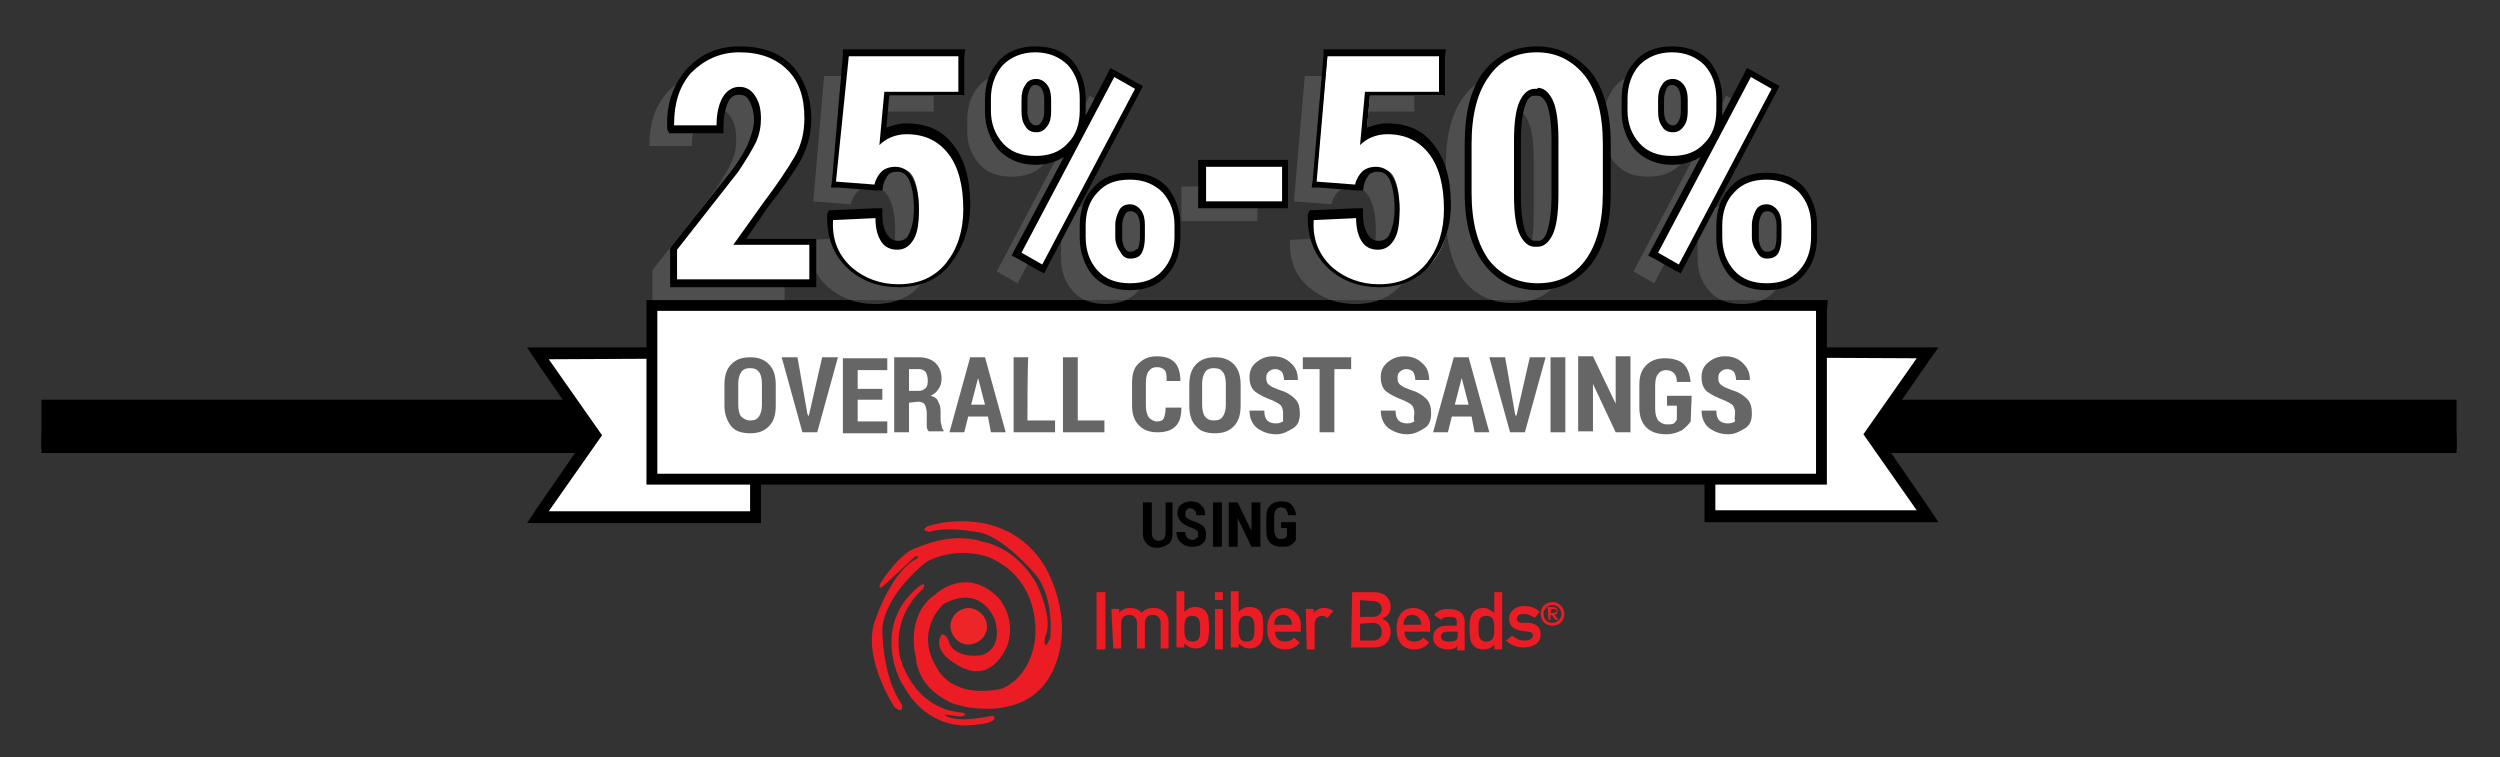 <?xml version="1.0" encoding="utf-8"?>
<!-- Generator: Adobe Illustrator 18.0.0, SVG Export Plug-In . SVG Version: 6.00 Build 0)  -->
<!DOCTYPE svg PUBLIC "-//W3C//DTD SVG 1.1//EN" "http://www.w3.org/Graphics/SVG/1.1/DTD/svg11.dtd">
<svg version="1.1" id="Layer_1" xmlns="http://www.w3.org/2000/svg" xmlns:xlink="http://www.w3.org/1999/xlink" x="0px" y="0px"
	 width="253.3px" height="76.7px" viewBox="11 685.3 253.3 76.7" enable-background="new 11 685.3 253.3 76.7" xml:space="preserve"
	>
<rect x="11" y="685.3" width="253.3" height="76.7" fill="#333333" stroke="none"/>
<g id="Layer_1_1_">
	<g>
		<g>
			<path fill="#EC1C24" d="M105,738.6c0,0,7.5-2.5,11.7,3.8c0,0,3.5,5.4,1,10.8c0,0.1,0,0.1-0.1,0.2c-2.6,5.4-10,3.5-10.6,2.9
				c0,0-3-1.3-3.2-4.4c0,0-1.2-4.2,2-6.4c0,0,3-2.9,6.3,0.3c0,0,1.9,2,1,4.8c0,0-1.3,3.8-4.5,2.4c0,0-3.4-1.5-2.2-3.4
				c0,0,0.5-0.2,0.8,0.9c0,0,0.5,1.5,3.2,1.2c0,0,2.3-0.5,1.4-3.6c0,0-1.3-3.7-5.2-1.6c0,0-3.1,2.7-0.6,6.6c0,0,1.4,3,6.4,2
				c0,0,3.1-0.9,3.5-5.4c0,0,0.6-5.6-4.6-7.9c0,0-3.1-1.3-6.4,0.4c0,0-4.1,3.1-4.5,6.7c0,0-0.1,4.9,2,7.8c0,0,0.2,1.1-0.8,0.2
				c0,0-3.5-5.3-1.8-9.1c0,0,1.6-4.7,4.1-5.9c0,0,0.4-0.4-0.2-0.2l-2.9,2.7c0,0-1,1-0.6,0c0,0,2-3.2,3.7-3.6c0,0,3.5-1.7,6.7-0.6
				c0,0,3.2,0.4,5.4,4.2c0,0,1.8,3.6,0.9,5.4c0,0-0.3,1.8,0.5,0.2c0,0,0.5-3.9-1.4-6.4c0,0-3.5-4.2-6.1-4.4c0,0-2.9-0.6-4.8,0
				C105.3,739.1,104.1,739.2,105,738.6"/>
			<path fill="#EC1C24" d="M104,744.8c0,0,1-0.8,0.5,0.2c0,0-3.2,2.5-2.3,6.9c0,0,1.2,5.2,6.3,5.6c0,0,0.7,0.2-0.1,0.4l-1.7-0.2
				c0,0,0.7,1,4.9,0.1c0,0,1.1,0.8-2.6,1c0,0-4.1,0.4-6.5-4.1C102.4,754.8,99.1,748.9,104,744.8"/>
			<path fill="#ED2526" d="M111,748.8c0,1-0.9,1.8-1.9,1.8s-1.8-0.9-1.8-1.9s0.9-1.8,1.9-1.8C110.2,747,111,747.8,111,748.8"/>
		</g>
		<g>
			<path fill="#EC1C24" d="M136.5,749c0,0.6,0,1.3,0.8,1.3s0.8-0.6,0.8-1.3c0-0.6,0-1.3-0.8-1.3S136.5,748.4,136.5,749 M135.7,745.2
				h0.8v2.1c0.3-0.3,0.6-0.5,1.1-0.5s0.9,0.2,1.1,0.5c0.2,0.3,0.3,0.6,0.3,1.6s-0.1,1.3-0.3,1.6s-0.6,0.5-1.1,0.5
				c-0.4,0-0.8-0.2-1.1-0.5v0.4h-0.8V745.2z"/>
			<path fill="#EC1C24" d="M141.9,748.6c0-0.6-0.4-1-0.9-1s-0.9,0.3-0.9,1H141.9z M140.2,749.3c0,0.7,0.4,1,1,1
				c0.3,0,0.7-0.1,0.9-0.4l0.6,0.5c-0.4,0.5-0.9,0.7-1.5,0.7c-0.8,0-1.8-0.4-1.8-2.1c0-1.6,0.9-2.1,1.7-2.1c0.9,0,1.7,0.7,1.7,1.7
				v0.7L140.2,749.3L140.2,749.3z"/>
			<path fill="#EC1C24" d="M143.3,747h0.8v0.4l0,0c0.2-0.3,0.6-0.5,1.1-0.5c0.3,0,0.6,0.1,0.9,0.3l-0.6,0.7
				c-0.2-0.1-0.3-0.2-0.5-0.2c-0.4,0-0.8,0.2-0.8,0.9v2.5h-0.8L143.3,747L143.3,747z"/>
			<path fill="#EC1C24" d="M148.8,748.5v1.7h1.3c0.7,0,0.9-0.4,0.9-0.9s-0.3-0.9-0.9-0.9L148.8,748.5L148.8,748.5z M148.8,746.1v1.7
				h1.3c0.6,0,0.9-0.4,0.9-0.8s-0.3-0.8-0.9-0.8L148.8,746.1L148.8,746.1z M148,745.3h2.2c1.1,0,1.7,0.6,1.7,1.5
				c0,0.5-0.2,0.9-0.9,1.2l0,0c0.6,0.1,0.9,0.7,0.9,1.3c0,1-0.7,1.6-1.6,1.6h-2.4L148,745.3L148,745.3z"/>
			<path fill="#EC1C24" d="M155,748.6c0-0.6-0.4-1-0.9-1s-0.9,0.3-0.9,1H155z M153.3,749.3c0,0.7,0.4,1,1,1c0.3,0,0.7-0.1,0.9-0.4
				l0.6,0.5c-0.4,0.5-0.9,0.7-1.5,0.7c-0.8,0-1.8-0.4-1.8-2.1c0-1.6,0.9-2.1,1.7-2.1c0.9,0,1.7,0.7,1.7,1.7v0.7L153.3,749.3
				L153.3,749.3z"/>
			<path fill="#EC1C24" d="M158.7,749.3h-1c-0.5,0-0.7,0.2-0.7,0.5s0.2,0.5,0.8,0.5c0.7,0,0.9-0.1,0.9-0.7V749.3z M158.7,750.7
				L158.7,750.7c-0.2,0.3-0.5,0.4-1,0.4c-0.9,0-1.5-0.5-1.5-1.2s0.5-1.2,1.3-1.2h1.1v-0.4c0-0.4-0.2-0.5-0.8-0.5
				c-0.4,0-0.6,0.1-0.8,0.3l-0.7-0.5c0.3-0.4,0.8-0.6,1.4-0.6c1,0,1.7,0.3,1.7,1.4v2.8h-0.8L158.7,750.7L158.7,750.7z"/>
			<path fill="#EC1C24" d="M160.8,749c0,0.6,0,1.3,0.8,1.3s0.8-0.7,0.8-1.3s0-1.3-0.8-1.3S160.8,748.3,160.8,749 M162.4,750.6
				c-0.2,0.3-0.6,0.5-1.1,0.5s-0.9-0.2-1.1-0.5c-0.2-0.3-0.3-0.6-0.3-1.6s0.1-1.3,0.3-1.6s0.6-0.5,1.1-0.5c0.4,0,0.7,0.2,1.1,0.5
				v-2.1h0.8v5.8h-0.8V750.6z"/>
			<path fill="#EC1C24" d="M164.2,749.7c0.4,0.3,0.7,0.5,1.3,0.5c0.5,0,0.8-0.2,0.8-0.5s-0.2-0.4-0.5-0.4l-0.7-0.1
				c-0.7-0.1-1.2-0.5-1.2-1.2c0-0.8,0.7-1.3,1.5-1.3c0.7,0,1.2,0.2,1.6,0.6l-0.5,0.6c-0.3-0.2-0.7-0.4-1.1-0.4
				c-0.5,0-0.7,0.2-0.7,0.5c0,0.2,0.1,0.4,0.5,0.4h0.7c0.9,0.1,1.2,0.6,1.2,1.2c0,0.8-0.7,1.3-1.7,1.3c-0.7,0-1.3-0.2-1.8-0.7
				L164.2,749.7z"/>
			<path fill="#EC1C24" d="M168.1,747.4h0.2c0.2,0,0.4,0,0.4-0.2s-0.2-0.2-0.3-0.2h-0.2L168.1,747.4L168.1,747.4z M167.8,746.8h0.5
				c0.3,0,0.5,0.1,0.5,0.4c0,0.3-0.2,0.4-0.3,0.4l0.4,0.5h-0.3l-0.4-0.5h-0.1v0.5h-0.2L167.8,746.8L167.8,746.8z M168.3,748.4
				c0.5,0,0.9-0.4,0.9-0.9s-0.4-0.9-0.9-0.9s-0.9,0.4-0.9,0.9C167.4,748,167.7,748.4,168.3,748.4 M168.3,746.3
				c0.6,0,1.2,0.5,1.2,1.2s-0.5,1.2-1.2,1.2s-1.2-0.5-1.2-1.2S167.6,746.3,168.3,746.3"/>
			<path fill="#EC1C24" d="M123.6,747h0.8v0.4l0,0c0.2-0.3,0.6-0.5,1.1-0.5c0.6,0,0.9,0.2,1.2,0.5c0.3-0.4,0.7-0.5,1.3-0.5
				s1.4,0.5,1.4,1.4v2.7h-0.8v-2.5c0-0.6-0.3-0.9-0.8-0.9s-0.8,0.3-0.8,0.9v2.5h-0.8v-2.5c0-0.6-0.3-0.9-0.8-0.9s-0.8,0.3-0.8,0.9
				v2.5h-0.8L123.6,747L123.6,747z"/>
			<path fill="#EC1C24" d="M131,749c0,0.6,0,1.3,0.8,1.3s0.8-0.6,0.8-1.3c0-0.6,0-1.3-0.8-1.3S131,748.4,131,749 M130.2,745.2h0.8
				v2.1c0.3-0.3,0.6-0.5,1.1-0.5s0.9,0.2,1.1,0.5c0.2,0.3,0.3,0.6,0.3,1.6s-0.1,1.3-0.3,1.6s-0.6,0.5-1.1,0.5
				c-0.4,0-0.8-0.2-1.1-0.5v0.4h-0.8V745.2z"/>
			<rect x="122.1" y="745.3" fill="#EC1C24" width="0.9" height="5.8"/>
			<path fill="#EC1C24" d="M134.1,747h0.8v4.1h-0.8V747z M134.1,745.3h0.8v0.8h-0.8V745.3z"/>
		</g>
	</g>
	<g>
		<g>
			<path d="M129.8,736.2v3.1c0,0.5-0.1,0.9-0.4,1.1c-0.3,0.2-0.7,0.4-1.1,0.4c-0.5,0-0.8-0.1-1.1-0.4c-0.3-0.3-0.4-0.6-0.4-1.1v-3.1
				h0.9v3.1c0,0.3,0.1,0.5,0.2,0.6s0.3,0.2,0.5,0.2s0.4-0.1,0.5-0.2c0.1-0.1,0.2-0.3,0.2-0.6v-3.1H129.8L129.8,736.2z"/>
			<path d="M132.4,739.5c0-0.2,0-0.3-0.1-0.4c-0.1-0.1-0.2-0.2-0.5-0.3c-0.5-0.2-0.8-0.3-1.1-0.6c-0.2-0.2-0.4-0.5-0.4-0.9
				s0.1-0.7,0.4-0.9s0.6-0.3,1-0.3s0.8,0.1,1,0.4c0.3,0.2,0.4,0.6,0.4,1l0,0h-0.9c0-0.2,0-0.4-0.2-0.5c-0.1-0.1-0.2-0.2-0.4-0.2
				s-0.3,0-0.4,0.2c-0.1,0.1-0.1,0.2-0.1,0.4s0,0.3,0.2,0.4c0.1,0.1,0.3,0.2,0.6,0.3c0.4,0.1,0.7,0.3,1,0.5c0.2,0.2,0.3,0.5,0.3,0.9
				s-0.1,0.7-0.4,0.9c-0.2,0.2-0.6,0.3-1,0.3s-0.8-0.1-1.1-0.4c-0.3-0.2-0.5-0.6-0.5-1.1l0,0h0.9c0,0.3,0.1,0.5,0.2,0.6
				c0.1,0.1,0.3,0.2,0.5,0.2s0.3,0,0.4-0.2C132.4,739.8,132.4,739.7,132.4,739.5z"/>
			<path d="M134.8,740.7h-0.9v-4.5h0.9V740.7z"/>
			<path d="M138.7,740.7h-0.9l-1.4-2.9l0,0v2.9h-0.9v-4.5h0.9l1.4,2.9l0,0v-2.9h0.9V740.7L138.7,740.7z"/>
			<path d="M142.3,740c-0.1,0.2-0.3,0.4-0.5,0.5c-0.2,0.2-0.5,0.2-0.9,0.2c-0.5,0-0.9-0.1-1.2-0.4c-0.3-0.3-0.4-0.7-0.4-1.2v-1.4
				c0-0.5,0.1-0.9,0.4-1.2s0.7-0.4,1.1-0.4c0.5,0,0.9,0.1,1.1,0.4c0.2,0.2,0.4,0.6,0.4,1l0,0h-0.8c0-0.2-0.1-0.4-0.2-0.6
				c-0.1-0.1-0.3-0.2-0.5-0.2s-0.4,0.1-0.5,0.2c-0.1,0.2-0.2,0.4-0.2,0.7v1.4c0,0.3,0.1,0.5,0.2,0.7c0.1,0.2,0.3,0.2,0.5,0.2
				s0.3,0,0.4-0.1c0.1,0,0.2-0.1,0.2-0.2v-0.8h-0.6v-0.6h1.5V740L142.3,740z"/>
		</g>
	</g>
	<g>
		<line fill="none" stroke="#000000" stroke-width="2" stroke-miterlimit="10" x1="15.2" y1="730.2" x2="259.9" y2="730.2"/>
		<line fill="none" stroke="#000000" stroke-width="5" stroke-miterlimit="10" x1="15.2" y1="728.3" x2="259.9" y2="728.3"/>
	</g>
	<g>
		<g>
			<polygon fill="#FFFFFF" points="65.6,737.6 71.3,729.3 65.6,721 87.6,721 87.6,737.6 			"/>
			<path d="M87,721.6v15.5H66.6l5.4-7.7l-5.4-7.7L87,721.6 M88.2,720.5H87H66.6h-2.2l1.2,1.8l4.9,7.1l-4.9,7.1l-1.2,1.8h2.2H87h1.1
				v-1.1v-15.5L88.2,720.5L88.2,720.5z"/>
		</g>
		<g>
			<polygon fill="#FFFFFF" points="184.3,737.6 184.3,721 206.3,721 200.5,729.3 206.3,737.6 			"/>
			<path d="M205.2,721.6l-5.4,7.7l5.4,7.7h-20.4v-15.5L205.2,721.6 M207.4,720.5h-2.2h-20.4h-1.1v1.1v15.5v1.1h1.1h20.4h2.2
				l-1.2-1.8l-4.9-7.1l4.9-7.1L207.4,720.5L207.4,720.5z"/>
		</g>
		<g>
			<rect x="77" y="716.2" fill="#FFFFFF" width="118.6" height="17.7"/>
			<path d="M195,716.8v16.5H77.6v-16.5H195 M196.2,715.7H195H77.6h-1.1v1.1v16.5v1.1h1.1H195h1.1v-1.1v-16.5L196.2,715.7
				L196.2,715.7z"/>
		</g>
		<g>
			<g>
				<path fill="#666666" d="M89.6,726.4c0,0.9-0.2,1.6-0.7,2.1s-1.1,0.7-1.9,0.7s-1.5-0.2-1.9-0.7s-0.7-1.2-0.7-2.1v-2.1
					c0-0.9,0.2-1.6,0.7-2.1s1.1-0.7,1.9-0.7s1.4,0.2,1.9,0.7s0.7,1.2,0.7,2.1V726.4L89.6,726.4z M88.2,724.2c0-0.5-0.1-1-0.3-1.2
					c-0.2-0.3-0.5-0.4-0.9-0.4s-0.7,0.1-0.9,0.4s-0.3,0.7-0.3,1.2v2.1c0,0.5,0.1,1,0.3,1.2s0.5,0.4,0.9,0.4s0.7-0.1,0.9-0.4
					c0.2-0.3,0.3-0.7,0.3-1.2V724.2z"/>
				<path fill="#666666" d="M92.8,727.2l0.1,0.3l0,0l0.1-0.3l1.3-5.7h1.6l-2.1,7.6h-1.5l-2.1-7.6h1.6L92.8,727.2z"/>
				<path fill="#666666" d="M100.4,725.8h-2.5v2.2h3v1.2h-4.5v-7.6h4.5v1.2h-3v1.9h2.5V725.8L100.4,725.8z"/>
				<path fill="#666666" d="M103.1,726.1v3h-1.5v-7.6h2.5c0.7,0,1.3,0.2,1.7,0.6c0.4,0.4,0.6,0.9,0.6,1.6c0,0.4-0.1,0.7-0.3,1
					c-0.2,0.3-0.4,0.5-0.8,0.7c0.4,0.1,0.7,0.3,0.8,0.7c0.2,0.3,0.2,0.7,0.2,1.1v0.5c0,0.2,0,0.4,0.1,0.7c0,0.2,0.1,0.4,0.2,0.5v0.1
					h-1.5c-0.1-0.1-0.2-0.3-0.2-0.5s0-0.5,0-0.8v-0.5c0-0.4-0.1-0.7-0.2-0.9s-0.4-0.3-0.7-0.3L103.1,726.1L103.1,726.1z
					 M103.1,724.9h1c0.3,0,0.5-0.1,0.7-0.3s0.2-0.5,0.2-0.8s-0.1-0.6-0.2-0.8c-0.2-0.2-0.4-0.3-0.7-0.3h-1V724.9z"/>
				<path fill="#666666" d="M111.1,727.5h-2l-0.4,1.6h-1.5l2.1-7.6h1.5l2.1,7.6h-1.5L111.1,727.5z M109.4,726.3h1.4l-0.7-2.7l0,0
					L109.4,726.3z"/>
				<path fill="#666666" d="M115.1,727.9h2.8v1.2h-4.2v-7.6h1.5C115.1,721.5,115.1,727.9,115.1,727.9z"/>
				<path fill="#666666" d="M120.1,727.9h2.8v1.2h-4.2v-7.6h1.5v6.4L120.1,727.9L120.1,727.9z"/>
				<path fill="#666666" d="M130.7,726.6L130.7,726.6c0,0.9-0.2,1.5-0.6,1.9c-0.4,0.4-1,0.6-1.8,0.6s-1.4-0.2-1.9-0.7
					s-0.7-1.2-0.7-2v-2.3c0-0.9,0.2-1.6,0.7-2c0.5-0.5,1.1-0.7,1.8-0.7c0.8,0,1.4,0.2,1.8,0.6c0.4,0.4,0.6,1.1,0.6,1.9l0,0h-1.4
					c0-0.5,0-0.9-0.2-1.1c-0.2-0.2-0.4-0.3-0.8-0.3c-0.3,0-0.6,0.1-0.8,0.4c-0.2,0.2-0.3,0.7-0.3,1.2v2.3c0,0.5,0.1,0.9,0.3,1.2
					c0.2,0.2,0.5,0.4,0.8,0.4c0.4,0,0.6-0.1,0.7-0.3c0.1-0.2,0.2-0.6,0.2-1.1L130.7,726.6L130.7,726.6z"/>
				<path fill="#666666" d="M136.7,726.4c0,0.9-0.2,1.6-0.7,2.1s-1.1,0.7-1.9,0.7s-1.5-0.2-1.9-0.7c-0.5-0.5-0.7-1.2-0.7-2.1v-2.1
					c0-0.9,0.2-1.6,0.7-2.1s1.1-0.7,1.9-0.7c0.8,0,1.4,0.2,1.9,0.7s0.7,1.2,0.7,2.1V726.4L136.7,726.4z M135.2,724.2
					c0-0.5-0.1-1-0.3-1.2c-0.2-0.3-0.5-0.4-0.9-0.4s-0.7,0.1-0.9,0.4c-0.2,0.3-0.3,0.7-0.3,1.2v2.1c0,0.5,0.1,1,0.3,1.2
					c0.2,0.3,0.5,0.4,0.9,0.4s0.7-0.1,0.9-0.4s0.3-0.7,0.3-1.2V724.2z"/>
				<path fill="#666666" d="M141,727.1c0-0.3-0.1-0.5-0.2-0.7c-0.2-0.2-0.4-0.3-0.8-0.5c-0.8-0.3-1.4-0.6-1.8-0.9
					c-0.4-0.3-0.6-0.8-0.6-1.5c0-0.6,0.2-1.1,0.7-1.5s1-0.6,1.7-0.6s1.3,0.2,1.8,0.7c0.5,0.4,0.7,1,0.7,1.7l0,0h-1.4
					c0-0.3-0.1-0.6-0.2-0.8c-0.2-0.2-0.4-0.3-0.7-0.3s-0.5,0.1-0.7,0.3s-0.2,0.4-0.2,0.7c0,0.2,0.1,0.5,0.3,0.6
					c0.2,0.2,0.5,0.3,1,0.5c0.7,0.2,1.2,0.5,1.6,0.9c0.4,0.4,0.5,0.9,0.5,1.5c0,0.7-0.2,1.2-0.7,1.5s-1,0.6-1.7,0.6
					s-1.3-0.2-1.9-0.6c-0.5-0.4-0.8-1-0.8-1.8l0,0h1.5c0,0.5,0.1,0.8,0.3,1s0.5,0.3,0.9,0.3c0.3,0,0.5-0.1,0.7-0.2
					C141,727.6,141,727.4,141,727.1z"/>
				<path fill="#666666" d="M147.9,722.7h-1.7v6.4h-1.5v-6.4H143v-1.2h4.9V722.7L147.9,722.7z"/>
				<path fill="#666666" d="M154.3,727.1c0-0.3-0.1-0.5-0.2-0.7c-0.2-0.2-0.4-0.3-0.8-0.5c-0.8-0.3-1.4-0.6-1.8-0.9
					c-0.4-0.3-0.6-0.8-0.6-1.5c0-0.6,0.2-1.1,0.7-1.5s1-0.6,1.7-0.6s1.3,0.2,1.8,0.7c0.5,0.4,0.7,1,0.7,1.7l0,0h-1.4
					c0-0.3-0.1-0.6-0.2-0.8c-0.2-0.2-0.4-0.3-0.7-0.3s-0.5,0.1-0.7,0.3s-0.2,0.4-0.2,0.7c0,0.2,0.1,0.5,0.3,0.6
					c0.2,0.2,0.5,0.3,1,0.5c0.7,0.2,1.2,0.5,1.6,0.9c0.4,0.4,0.5,0.9,0.5,1.5c0,0.7-0.2,1.2-0.7,1.5s-1,0.6-1.7,0.6
					s-1.3-0.2-1.9-0.6c-0.5-0.4-0.8-1-0.8-1.8l0,0h1.5c0,0.5,0.1,0.8,0.3,1s0.5,0.3,0.9,0.3c0.3,0,0.5-0.1,0.7-0.2
					C154.2,727.6,154.3,727.4,154.3,727.1z"/>
				<path fill="#666666" d="M160.1,727.5h-2l-0.4,1.6h-1.5l2.1-7.6h1.5l2.1,7.6h-1.5L160.1,727.5z M158.4,726.3h1.4l-0.7-2.7l0,0
					L158.4,726.3z"/>
				<path fill="#666666" d="M164.5,727.2l0.1,0.3l0,0l0.1-0.3l1.3-5.7h1.6l-2.1,7.6H164l-2.1-7.6h1.6L164.5,727.2z"/>
				<path fill="#666666" d="M169.6,729.1h-1.5v-7.6h1.5V729.1z"/>
				<path fill="#666666" d="M176.2,729.1h-1.5l-2.3-4.9l0,0v4.8h-1.5v-7.6h1.5l2.3,4.8l0,0v-4.8h1.5V729.1z"/>
				<path fill="#666666" d="M182.3,728c-0.2,0.3-0.5,0.6-0.9,0.9c-0.4,0.2-0.9,0.4-1.6,0.4c-0.8,0-1.5-0.2-2-0.7s-0.7-1.2-0.7-2
					v-2.3c0-0.9,0.2-1.5,0.7-2s1.1-0.7,1.9-0.7c0.8,0,1.5,0.2,1.9,0.6c0.4,0.4,0.6,1,0.7,1.8l0,0h-1.4c0-0.4-0.1-0.7-0.3-0.9
					s-0.5-0.3-0.8-0.3s-0.6,0.1-0.8,0.4c-0.2,0.2-0.3,0.6-0.3,1.2v2.3c0,0.5,0.1,0.9,0.3,1.2c0.2,0.2,0.5,0.4,0.9,0.4
					c0.3,0,0.5,0,0.7-0.1c0.1-0.1,0.2-0.2,0.3-0.4v-1.4h-1v-1h2.5L182.3,728L182.3,728z"/>
				<path fill="#666666" d="M186.8,727.1c0-0.3-0.1-0.5-0.2-0.7c-0.2-0.2-0.4-0.3-0.8-0.5c-0.8-0.3-1.4-0.6-1.8-0.9
					c-0.4-0.3-0.6-0.8-0.6-1.5c0-0.6,0.2-1.1,0.7-1.5s1-0.6,1.7-0.6s1.3,0.2,1.8,0.7s0.7,1,0.7,1.7l0,0h-1.4c0-0.3-0.1-0.6-0.2-0.8
					c-0.2-0.2-0.4-0.3-0.7-0.3s-0.5,0.1-0.7,0.3s-0.2,0.4-0.2,0.7c0,0.2,0.1,0.5,0.3,0.6c0.2,0.2,0.5,0.3,1,0.5
					c0.7,0.2,1.2,0.5,1.6,0.9c0.4,0.4,0.5,0.9,0.5,1.5c0,0.7-0.2,1.2-0.7,1.5s-1,0.6-1.7,0.6s-1.3-0.2-1.9-0.6
					c-0.5-0.4-0.8-1-0.8-1.8l0,0h1.5c0,0.5,0.1,0.8,0.3,1s0.5,0.3,0.9,0.3c0.3,0,0.5-0.1,0.7-0.2
					C186.7,727.6,186.8,727.4,186.8,727.1z"/>
			</g>
		</g>
	</g>
</g>
<g>
	<g id="percent_shdaow" opacity="0.53">
		<g>
			<path fill="#666666" d="M90.5,715.7H77.1v-3l6.2-7.9c0.8-1.2,1.4-2.2,1.8-3c0.4-0.9,0.5-1.7,0.5-2.4c0-1-0.2-1.7-0.6-2.3
				s-0.9-0.9-1.6-0.9s-1.3,0.4-1.7,1.1c-0.4,0.7-0.6,1.7-0.6,2.8h-4.3V700c0-2.1,0.5-3.8,1.7-5.2s2.8-2.1,4.9-2.1s3.7,0.6,4.9,1.8
				c1.2,1.2,1.7,2.8,1.7,4.9c0,1.4-0.3,2.7-1,3.9s-1.7,2.7-3.2,4.7l-3,4.2h7.7V715.7z"/>
			<path fill="#666666" d="M93.4,705.7l1.1-12.7h11.1v3.6h-7.5l-0.5,5.4c0.3-0.3,0.7-0.6,1.2-0.8s1-0.3,1.5-0.3c1.9,0,3.3,0.6,4.4,2
				c1,1.3,1.5,3.2,1.5,5.6c0,2.2-0.6,4-1.7,5.4c-1.2,1.5-2.8,2.2-4.9,2.2c-1.8,0-3.4-0.6-4.7-1.7c-1.3-1.2-2-2.7-1.9-4.7v-0.1
				l4.3-0.2c0,1,0.2,1.8,0.6,2.4c0.4,0.6,1,0.8,1.6,0.8c0.8,0,1.3-0.4,1.7-1.1c0.4-0.7,0.5-1.7,0.5-2.9c0-1.3-0.2-2.4-0.6-3.2
				s-1-1.2-1.8-1.2c-0.6,0-1.1,0.2-1.4,0.5s-0.6,0.8-0.7,1.3L93.4,705.7z"/>
			<path fill="#666666" d="M109,697.4c0-1.3,0.4-2.5,1.2-3.4c0.8-0.9,1.9-1.3,3.3-1.3s2.5,0.5,3.3,1.3c0.8,0.9,1.2,2,1.2,3.4v1.2
				c0,1.4-0.4,2.5-1.2,3.3c-0.8,0.9-1.9,1.3-3.3,1.3s-2.5-0.4-3.3-1.3s-1.2-2-1.2-3.3V697.4L109,697.4z M111.9,698.6
				c0,0.6,0.1,1.1,0.4,1.5s0.7,0.6,1.2,0.6s0.8-0.2,1.1-0.6c0.3-0.4,0.4-0.9,0.4-1.5v-1.2c0-0.6-0.1-1.1-0.4-1.5s-0.7-0.6-1.1-0.6
				c-0.5,0-0.9,0.2-1.1,0.6c-0.3,0.4-0.4,0.9-0.4,1.5L111.9,698.6L111.9,698.6z M114.1,714l-2.1-1.2l9.4-17.8l2.1,1.2L114.1,714z
				 M118.5,710.2c0-1.3,0.4-2.5,1.2-3.3c0.8-0.9,1.9-1.3,3.3-1.3s2.5,0.5,3.3,1.3c0.8,0.9,1.2,2,1.2,3.3v1.2c0,1.4-0.4,2.5-1.2,3.4
				c-0.8,0.9-1.9,1.3-3.3,1.3s-2.5-0.4-3.3-1.3c-0.8-0.9-1.2-2-1.2-3.4V710.2z M121.4,711.4c0,0.6,0.2,1.1,0.5,1.5s0.7,0.6,1.1,0.6
				c0.6,0,1-0.2,1.2-0.6c0.2-0.4,0.3-0.9,0.3-1.6v-1.2c0-0.6-0.1-1.1-0.4-1.5s-0.7-0.6-1.1-0.6c-0.5,0-0.9,0.2-1.1,0.6
				s-0.4,0.9-0.4,1.5L121.4,711.4L121.4,711.4z"/>
			<path fill="#666666" d="M138.4,707.7h-7.7v-3.5h7.7V707.7z"/>
			<path fill="#666666" d="M142.1,705.7l1.1-12.7h11.1v3.6h-7.5l-0.5,5.4c0.3-0.3,0.7-0.6,1.2-0.8s1-0.3,1.5-0.3
				c1.9,0,3.3,0.6,4.4,2c1,1.3,1.5,3.2,1.5,5.6c0,2.2-0.6,4-1.7,5.4c-1.2,1.5-2.8,2.2-4.9,2.2c-1.8,0-3.4-0.6-4.7-1.7
				s-2-2.7-1.9-4.7v-0.1l4.3-0.2c0,1,0.2,1.8,0.6,2.4c0.4,0.6,1,0.8,1.6,0.8c0.8,0,1.3-0.4,1.7-1.1c0.4-0.7,0.5-1.7,0.5-2.9
				c0-1.3-0.2-2.4-0.6-3.2c-0.4-0.8-1-1.2-1.8-1.2c-0.6,0-1.1,0.2-1.4,0.5c-0.3,0.3-0.6,0.8-0.7,1.3L142.1,705.7z"/>
			<path fill="#666666" d="M170.8,706.8c0,3-0.6,5.3-1.8,6.9c-1.2,1.6-2.8,2.3-4.8,2.3s-3.7-0.8-4.9-2.3c-1.2-1.6-1.8-3.9-1.8-6.9
				V702c0-3,0.6-5.3,1.8-6.9c1.2-1.6,2.8-2.4,4.8-2.4s3.6,0.8,4.9,2.4c1.2,1.6,1.8,3.9,1.8,6.9V706.8z M166.4,701.5
				c0-1.8-0.2-3.2-0.6-4c-0.4-0.8-0.9-1.2-1.6-1.2h-0.1c-0.7,0-1.2,0.3-1.6,1.2c-0.4,0.8-0.6,2.2-0.6,4v5.6c0,1.9,0.2,3.2,0.6,4
				c0.4,0.8,0.9,1.2,1.6,1.2h0.1c0.7,0.1,1.2-0.3,1.6-1.2c0.4-0.8,0.6-2.2,0.6-4.1V701.5L166.4,701.5z"/>
			<path fill="#666666" d="M173.5,697.4c0-1.3,0.4-2.5,1.2-3.4s1.9-1.3,3.3-1.3c1.4,0,2.5,0.5,3.3,1.3c0.8,0.9,1.2,2,1.2,3.4v1.2
				c0,1.4-0.4,2.5-1.2,3.3c-0.8,0.9-1.9,1.3-3.3,1.3s-2.5-0.4-3.3-1.3s-1.2-2-1.2-3.3V697.4L173.5,697.4z M176.4,698.6
				c0,0.6,0.1,1.1,0.4,1.5s0.7,0.6,1.2,0.6s0.8-0.2,1.1-0.6s0.4-0.9,0.4-1.5v-1.2c0-0.6-0.1-1.1-0.4-1.5s-0.7-0.6-1.1-0.6
				c-0.5,0-0.9,0.2-1.1,0.6c-0.3,0.4-0.4,0.9-0.4,1.5L176.4,698.6L176.4,698.6z M178.6,714l-2.1-1.2l9.4-17.8l2.1,1.2L178.6,714z
				 M183,710.2c0-1.3,0.4-2.5,1.2-3.3c0.8-0.9,1.9-1.3,3.3-1.3c1.4,0,2.5,0.5,3.3,1.3c0.8,0.9,1.2,2,1.2,3.3v1.2
				c0,1.4-0.4,2.5-1.2,3.4s-1.9,1.3-3.3,1.3c-1.4,0-2.5-0.4-3.3-1.3c-0.8-0.9-1.2-2-1.2-3.4V710.2z M185.9,711.4
				c0,0.6,0.2,1.1,0.5,1.5s0.7,0.6,1.1,0.6c0.6,0,1-0.2,1.2-0.6c0.2-0.4,0.3-0.9,0.3-1.6v-1.2c0-0.6-0.1-1.1-0.4-1.5
				c-0.3-0.4-0.7-0.6-1.1-0.6c-0.5,0-0.9,0.2-1.1,0.6s-0.4,0.9-0.4,1.5v1.3H185.9z"/>
		</g>
	</g>
	<g>
		<g>
			<path fill="#FFFFFF" d="M79.3,714v-3.5l6.3-7.9c0.8-1.1,1.4-2.1,1.7-3c0.3-0.8,0.5-1.6,0.5-2.2c0-0.9-0.2-1.6-0.5-2.2
				c-0.3-0.5-0.7-0.7-1.3-0.7c-0.6,0-1,0.3-1.4,0.9c-0.4,0.7-0.5,1.6-0.5,2.7v0.3h-4.9l-0.1-0.3V698c0-2.1,0.6-4,1.8-5.4
				c1.3-1.5,3-2.3,5.1-2.3c2.2,0,3.9,0.6,5.1,1.9c1.2,1.3,1.8,3,1.8,5.2c0,1.5-0.3,2.8-1,4s-1.8,2.8-3.3,4.7l-2.6,3.7h7.4v4.2
				L79.3,714L79.3,714z"/>
			<path d="M85.9,690.6c2.1,0,3.7,0.6,4.9,1.8c1.2,1.2,1.7,2.8,1.7,4.9c0,1.4-0.3,2.7-1,3.9s-1.7,2.7-3.2,4.7l-3,4.2H93v3.5H79.6v-3
				l6.2-7.9c0.8-1.2,1.4-2.2,1.8-3c0.4-0.9,0.5-1.7,0.5-2.4c0-1-0.2-1.7-0.6-2.3s-0.9-0.9-1.6-0.9s-1.3,0.4-1.7,1.1
				c-0.4,0.7-0.6,1.7-0.6,2.8h-4.3v-0.1c0-2.1,0.5-3.8,1.7-5.2C82.3,691.4,83.9,690.6,85.9,690.6 M85.9,690c-2.2,0-4,0.8-5.4,2.4
				c-1.3,1.5-2,3.5-1.9,5.7v0.1v0.1v0.1l0.2,0.4h0.5h4.3h0.7v-0.7c0-1,0.2-1.9,0.5-2.5s0.7-0.7,1.1-0.7c0.5,0,0.8,0.2,1,0.6
				c0.3,0.5,0.5,1.2,0.5,2c0,0.6-0.2,1.3-0.5,2.1s-0.9,1.8-1.7,2.9l-6.2,7.8l-0.1,0.2v0.2v3v0.7h0.7H93h0.7v-0.7v-3.5v-0.7H93h-6.4
				l2.2-3.2c1.5-1.9,2.6-3.5,3.3-4.7c0.7-1.3,1.1-2.7,1.1-4.2c0-2.2-0.7-4.1-1.9-5.4C90,690.6,88.2,690,85.9,690L85.9,690z"/>
		</g>
		<g>
			<path fill="#FFFFFF" d="M102.1,714.3c-1.9,0-3.5-0.6-4.9-1.8s-2.1-2.9-2-5v-0.1l0.1-0.3l4.9-0.3v0.4c0,0.9,0.2,1.7,0.6,2.2
				c0.3,0.5,0.8,0.7,1.4,0.7c0.7,0,1.1-0.3,1.4-0.9c0.3-0.7,0.5-1.6,0.5-2.8c0-1.3-0.2-2.3-0.5-3s-0.8-1-1.5-1
				c-0.5,0-0.9,0.1-1.2,0.4c-0.3,0.3-0.5,0.7-0.6,1.2l-0.1,0.3l-4.6-0.3l1.2-13.3h11.8v4.3H101l-0.4,4.2c0.2-0.1,0.4-0.2,0.7-0.4
				c0.5-0.2,1.1-0.4,1.6-0.4h0.1c1.9,0,3.5,0.7,4.5,2.1c1,1.4,1.6,3.4,1.6,5.8c0,2.2-0.6,4.1-1.8,5.6
				C106.1,713.6,104.4,714.3,102.1,714.3z"/>
			<path d="M108.1,691v3.6h-7.5l-0.5,5.4c0.3-0.3,0.7-0.6,1.2-0.8s1-0.3,1.5-0.3h0.1c1.8,0,3.2,0.7,4.2,2s1.5,3.2,1.5,5.6
				c0,2.2-0.6,4-1.7,5.4c-1.2,1.5-2.8,2.2-4.9,2.2c-1.8,0-3.4-0.6-4.7-1.7c-1.3-1.2-2-2.7-1.9-4.7v-0.1l4.3-0.2c0,1,0.2,1.8,0.6,2.4
				s1,0.8,1.6,0.8c0.8,0,1.3-0.4,1.7-1.1c0.4-0.7,0.5-1.7,0.5-2.9c0-1.3-0.2-2.4-0.6-3.2s-1-1.2-1.8-1.2c-0.6,0-1.1,0.2-1.4,0.5
				s-0.6,0.8-0.7,1.3l-3.9-0.3L97,691H108.1 M108.8,690.3h-0.7H97h-0.6v0.6l-1.1,12.7l-0.1,0.7h0.7l3.9,0.3h0.6l0.1-0.6
				c0.1-0.4,0.3-0.7,0.5-1c0.2-0.2,0.5-0.3,0.9-0.3c0.5,0,0.9,0.2,1.2,0.8c0.3,0.7,0.5,1.7,0.5,2.9c0,1.1-0.2,2-0.5,2.6
				c-0.2,0.5-0.6,0.7-1.1,0.7s-0.8-0.2-1.1-0.6c-0.3-0.5-0.5-1.1-0.5-2v-0.7h-0.7l-4.3,0.2H95l-0.2,0.4v0.1v0.1v0.1
				c0,2.2,0.7,3.9,2.1,5.2s3.2,1.9,5.1,1.9c2.3,0,4.2-0.8,5.4-2.5c1.2-1.6,1.9-3.5,1.9-5.9c0-2.6-0.6-4.6-1.7-6
				c-1.1-1.5-2.7-2.2-4.8-2.2h-0.1l0,0l0,0c-0.6,0-1.2,0.2-1.8,0.4c0,0-0.1,0-0.1,0.1l0.3-3.3h6.9h0.7v-0.7V691L108.8,690.3
				L108.8,690.3z"/>
		</g>
		<g>
			<path fill="#FFFFFF" d="M125.5,714.3c-1.5,0-2.7-0.5-3.5-1.4c-0.8-1-1.3-2.2-1.3-3.6v-1.2c0-1.4,0.4-2.6,1.2-3.6
				c0.8-1,2-1.5,3.5-1.5s2.7,0.5,3.5,1.5s1.2,2.2,1.2,3.6v1.2c0,1.4-0.4,2.6-1.2,3.6C128.2,713.8,127,714.3,125.5,714.3z
				 M125.5,711.1c0.6,0,0.7-0.2,0.8-0.4c0.2-0.3,0.3-0.8,0.3-1.4v-1.2c0-0.5-0.1-1-0.3-1.3c-0.2-0.3-0.5-0.5-0.9-0.5
				s-0.7,0.1-0.8,0.5c-0.2,0.4-0.3,0.8-0.3,1.3v1.2c0,0.5,0.1,1,0.4,1.3C124.9,711,125.1,711.1,125.5,711.1L125.5,711.1L125.5,711.1
				z M114.1,710.9l9.7-18.3l2.7,1.5l-9.7,18.3L114.1,710.9z M116,701.5c-1.5,0-2.7-0.5-3.5-1.4c-0.8-1-1.2-2.1-1.2-3.6v-1.2
				c0-1.4,0.4-2.6,1.2-3.6c0.8-1,2-1.5,3.5-1.5s2.7,0.5,3.5,1.5s1.2,2.2,1.2,3.6v1.2c0,1.4-0.4,2.6-1.2,3.6
				C118.6,701.1,117.5,701.5,116,701.5z M115.9,693.5c-0.4,0-0.6,0.2-0.8,0.5c-0.2,0.4-0.3,0.8-0.3,1.3v1.2c0,0.5,0.1,1,0.3,1.3
				c0.2,0.3,0.5,0.5,0.9,0.5s0.6-0.1,0.8-0.5c0.2-0.3,0.3-0.8,0.3-1.3v-1.2c0-0.5-0.1-1-0.3-1.3S116.3,693.5,115.9,693.5z"/>
			<path d="M115.9,690.6c1.4,0,2.5,0.5,3.3,1.3c0.8,0.9,1.2,2,1.2,3.4v1.2c0,1.4-0.4,2.5-1.2,3.3c-0.8,0.9-1.9,1.3-3.3,1.3
				s-2.5-0.4-3.3-1.3c-0.8-0.9-1.2-2-1.2-3.3v-1.2c0-1.3,0.4-2.5,1.2-3.4C113.4,691.1,114.5,690.6,115.9,690.6 M116,698.7
				c0.5,0,0.8-0.2,1.1-0.6c0.3-0.4,0.4-0.9,0.4-1.5v-1.2c0-0.6-0.1-1.1-0.4-1.5s-0.7-0.6-1.1-0.6c-0.5,0-0.9,0.2-1.1,0.6
				c-0.3,0.4-0.4,0.9-0.4,1.5v1.2c0,0.6,0.1,1.1,0.4,1.5C115.1,698.5,115.5,698.7,116,698.7 M123.9,693.1l2.1,1.2l-9.4,17.8
				l-2.1-1.2L123.9,693.1 M125.5,703.5c1.4,0,2.5,0.5,3.3,1.3c0.8,0.9,1.2,2,1.2,3.3v1.2c0,1.4-0.4,2.5-1.2,3.4s-1.9,1.3-3.3,1.3
				s-2.5-0.4-3.3-1.3c-0.8-0.9-1.2-2-1.2-3.4v-1.2c0-1.3,0.4-2.5,1.2-3.3C123,703.9,124,703.5,125.5,703.5 M125.5,711.5L125.5,711.5
				L125.5,711.5c0.6,0,1-0.2,1.2-0.6c0.2-0.4,0.3-0.9,0.3-1.6v-1.2c0-0.6-0.1-1.1-0.4-1.5s-0.7-0.6-1.1-0.6c-0.5,0-0.9,0.2-1.1,0.6
				c-0.2,0.4-0.4,0.9-0.4,1.5v1.2c0,0.6,0.2,1.1,0.5,1.5C124.7,711.2,125,711.5,125.5,711.5 M115.9,690c-1.6,0-2.9,0.5-3.8,1.6
				c-0.9,1-1.3,2.3-1.3,3.8v1.2c0,1.5,0.5,2.8,1.3,3.8c0.9,1,2.2,1.6,3.8,1.6c1.1,0,2.1-0.3,2.9-0.8l-5,9.4l-0.3,0.6l0.6,0.3
				l2.1,1.2l0.6,0.3l0.3-0.6l9.4-17.8l0.3-0.6l-0.6-0.3l-2.1-1.2l-0.6-0.3l-0.3,0.6L121,697c0-0.1,0-0.3,0-0.5v-1.2
				c0-1.5-0.5-2.8-1.3-3.8C118.8,690.5,117.6,690,115.9,690L115.9,690z M116,698c-0.3,0-0.4-0.1-0.6-0.3c-0.2-0.3-0.3-0.7-0.3-1.1
				v-1.2c0-0.5,0.1-0.8,0.3-1.2c0.1-0.2,0.3-0.3,0.5-0.3s0.4,0.1,0.6,0.3c0.2,0.3,0.3,0.7,0.3,1.2v1.2c0,0.5-0.1,0.8-0.3,1.1
				C116.4,697.9,116.2,698,116,698L116,698z M125.5,702.8c-1.6,0-2.9,0.5-3.8,1.6c-0.9,1-1.3,2.3-1.3,3.8v1.2c0,1.5,0.5,2.8,1.3,3.8
				c0.9,1,2.2,1.5,3.8,1.5c1.6,0,2.9-0.5,3.8-1.6c0.9-1,1.3-2.3,1.3-3.8v-1.2c0-1.5-0.5-2.8-1.3-3.8
				C128.4,703.3,127.1,702.8,125.5,702.8L125.5,702.8z M125.5,710.8c-0.1,0-0.3,0-0.5-0.3s-0.3-0.7-0.3-1.1v-1.2
				c0-0.5,0.1-0.8,0.3-1.2c0.1-0.2,0.3-0.3,0.6-0.3c0.2,0,0.4,0.1,0.6,0.3c0.2,0.3,0.3,0.7,0.3,1.1v1.2c0,0.5-0.1,1-0.2,1.2
				C126,710.6,126,710.8,125.5,710.8L125.5,710.8L125.5,710.8L125.5,710.8L125.5,710.8L125.5,710.8z"/>
		</g>
		<g>
			<rect x="132.8" y="701.8" fill="#FFFFFF" width="8.4" height="4.2"/>
			<path d="M140.9,702.2v3.5h-7.7v-3.5H140.9 M141.5,701.5h-0.7h-7.7h-0.7v0.7v3.5v0.7h0.7h7.7h0.7v-0.7v-3.5V701.5L141.5,701.5z"/>
		</g>
		<g>
			<path fill="#FFFFFF" d="M150.8,714.3c-1.9,0-3.5-0.6-4.9-1.8s-2.1-2.9-2-5v-0.1l0.1-0.3l4.9-0.3v0.4c0,0.9,0.2,1.7,0.6,2.2
				c0.3,0.5,0.8,0.7,1.4,0.7c0.7,0,1.1-0.3,1.4-0.9c0.3-0.7,0.5-1.6,0.5-2.8c0-1.3-0.2-2.3-0.5-3s-0.8-1-1.5-1
				c-0.5,0-0.9,0.1-1.2,0.4c-0.3,0.3-0.5,0.7-0.6,1.2l-0.1,0.3l-4.6-0.3l1.2-13.3h11.8v4.3h-7.5l-0.4,4.2c0.2-0.1,0.4-0.2,0.7-0.4
				c0.5-0.2,1.1-0.4,1.6-0.4h0.1c1.9,0,3.5,0.7,4.5,2.1c1,1.4,1.6,3.4,1.6,5.8c0,2.2-0.6,4.1-1.8,5.6
				C154.8,713.6,153.1,714.3,150.8,714.3z"/>
			<path d="M156.8,691v3.6h-7.5l-0.5,5.4c0.3-0.3,0.7-0.6,1.2-0.8s1-0.3,1.5-0.3h0.1c1.8,0,3.2,0.7,4.2,2s1.5,3.2,1.5,5.6
				c0,2.2-0.6,4-1.7,5.4c-1.2,1.5-2.8,2.2-4.9,2.2c-1.8,0-3.4-0.6-4.7-1.7c-1.3-1.2-2-2.7-1.9-4.7v-0.1l4.3-0.2c0,1,0.2,1.8,0.6,2.4
				c0.4,0.6,1,0.8,1.6,0.8c0.8,0,1.3-0.4,1.7-1.1c0.4-0.7,0.5-1.7,0.5-2.9c0-1.3-0.2-2.4-0.6-3.2s-1-1.2-1.8-1.2
				c-0.6,0-1.1,0.2-1.4,0.5c-0.3,0.3-0.6,0.8-0.7,1.3l-3.9-0.3l1.1-12.7H156.8 M157.5,690.3h-0.7h-11.1h-0.6v0.6l-1.1,12.7l-0.1,0.7
				h0.7l3.9,0.3h0.6l0.1-0.6c0.1-0.4,0.3-0.7,0.5-1c0.2-0.2,0.5-0.3,0.9-0.3c0.5,0,0.9,0.2,1.2,0.8c0.3,0.7,0.5,1.7,0.5,2.9
				c0,1.1-0.2,2-0.5,2.6c-0.2,0.5-0.6,0.7-1.1,0.7s-0.8-0.2-1.1-0.6c-0.3-0.5-0.5-1.1-0.5-2v-0.7h-0.7l-4.3,0.2h-0.4l-0.2,0.4v0.1
				v0.1v0.1c0,2.2,0.7,3.9,2.1,5.2c1.4,1.3,3.2,1.9,5.1,1.9c2.3,0,4.2-0.8,5.4-2.5c1.2-1.6,1.9-3.5,1.9-5.9c0-2.6-0.6-4.6-1.7-6
				c-1.1-1.5-2.7-2.2-4.8-2.2h-0.1l0,0l0,0c-0.6,0-1.2,0.2-1.8,0.4c0,0-0.1,0-0.1,0.1l0.3-3.3h6.9h0.7v-0.7V691L157.5,690.3
				L157.5,690.3z"/>
		</g>
		<g>
			<path fill="#FFFFFF" d="M166.7,714.3c-2.1,0-3.9-0.8-5.1-2.5c-1.2-1.6-1.9-4-1.9-7.1v-4.9c0-3.1,0.6-5.5,1.9-7.1
				c1.3-1.7,3-2.5,5.1-2.5s3.9,0.8,5.1,2.5c1.2,1.6,1.9,4,1.9,7.1v4.9c0,3.1-0.6,5.5-1.9,7.1C170.5,713.5,168.8,714.3,166.7,714.3z
				 M166.8,710L166.8,710h0.1c0.5,0,0.8-0.3,1.1-1c0.4-0.8,0.5-2.1,0.5-3.9v-5.6c0-1.8-0.2-3.1-0.5-3.9c-0.3-0.7-0.7-1-1.2-1h-0.1
				h-0.1l0,0h-0.1c-0.5,0-0.9,0.3-1.2,1c-0.4,0.8-0.5,2.1-0.5,3.9v5.6c0,1.8,0.2,3.1,0.5,3.9c0.3,0.7,0.7,1,1.2,1h0.1l0,0H166.8
				L166.8,710z"/>
			<path d="M166.7,690.6c2,0,3.6,0.8,4.9,2.4c1.2,1.6,1.8,3.9,1.8,6.9v4.9c0,3-0.6,5.3-1.8,6.9c-1.2,1.6-2.8,2.3-4.8,2.3
				s-3.7-0.8-4.9-2.3c-1.2-1.6-1.8-3.9-1.8-6.9v-4.9c0-3,0.6-5.3,1.8-6.9C163,691.4,164.7,690.6,166.7,690.6 M166.6,694.3h-0.1
				c-0.6,0-1.1,0.4-1.5,1.2s-0.6,2.2-0.6,4v5.6c0,1.9,0.2,3.2,0.6,4c0.4,0.8,0.9,1.2,1.5,1.2h0.1h0.1h0.1c0.6,0,1.1-0.4,1.5-1.2
				s0.6-2.2,0.6-4.1v-5.6c0-1.8-0.2-3.2-0.6-4c-0.4-0.8-0.9-1.2-1.5-1.2C166.8,694.3,166.8,694.3,166.6,694.3L166.6,694.3
				 M166.7,690c-2.2,0-4.1,0.9-5.4,2.6c-1.3,1.7-1.9,4.2-1.9,7.3v4.9c0,3.2,0.7,5.6,2,7.3s3.2,2.6,5.4,2.6s4-0.9,5.4-2.6
				c1.3-1.7,2-4.1,2-7.3v-4.9c0-3.2-0.7-5.6-2-7.3C170.7,690.9,168.9,690,166.7,690L166.7,690z M166.5,709.7c-0.1,0-0.5,0-0.9-0.8
				c-0.3-0.7-0.5-2-0.5-3.8v-5.6c0-1.7,0.2-3,0.5-3.7c0.3-0.8,0.7-0.8,0.9-0.8l0,0c0,0,0,0,0.1,0l0,0l0,0h0.1l0,0l0,0c0,0,0,0,0.1,0
				s0.5,0,0.9,0.8c0.3,0.7,0.5,2,0.5,3.7v5.6c0,1.7-0.2,3-0.5,3.8s-0.7,0.8-0.8,0.8c0,0,0,0-0.1,0l0,0l0,0h-0.1l0,0H166.5
				C166.6,709.7,166.5,709.7,166.5,709.7L166.5,709.7z"/>
		</g>
		<g>
			<path fill="#FFFFFF" d="M190,714.3c-1.5,0-2.7-0.5-3.5-1.4c-0.8-1-1.3-2.2-1.3-3.6v-1.2c0-1.4,0.4-2.6,1.2-3.6s2-1.5,3.5-1.5
				s2.7,0.5,3.5,1.5s1.2,2.2,1.2,3.6v1.2c0,1.4-0.4,2.6-1.2,3.6C192.7,713.8,191.5,714.3,190,714.3z M190,711.1
				c0.6,0,0.7-0.2,0.8-0.4c0.2-0.3,0.3-0.8,0.3-1.4v-1.2c0-0.5-0.1-1-0.3-1.3s-0.5-0.5-0.9-0.5s-0.7,0.1-0.8,0.5
				c-0.2,0.4-0.3,0.8-0.3,1.3v1.2c0,0.5,0.1,1,0.4,1.3C189.4,711,189.6,711.1,190,711.1L190,711.1L190,711.1z M178.5,710.9l9.7-18.3
				l2.7,1.5l-9.7,18.3L178.5,710.9z M180.5,701.5c-1.5,0-2.7-0.5-3.5-1.4c-0.8-1-1.2-2.1-1.2-3.6v-1.2c0-1.4,0.4-2.6,1.2-3.6
				s2-1.5,3.5-1.5s2.7,0.5,3.5,1.5s1.2,2.2,1.2,3.6v1.2c0,1.4-0.4,2.6-1.2,3.6C183.1,701.1,182,701.5,180.5,701.5z M180.4,693.5
				c-0.4,0-0.6,0.2-0.8,0.5c-0.2,0.4-0.3,0.8-0.3,1.3v1.2c0,0.5,0.1,1,0.3,1.3s0.5,0.5,0.9,0.5s0.6-0.1,0.8-0.5
				c0.2-0.3,0.3-0.8,0.3-1.3v-1.2c0-0.5-0.1-1-0.3-1.3C181.1,693.7,180.8,693.5,180.4,693.5z"/>
			<path d="M180.4,690.6c1.4,0,2.5,0.5,3.3,1.3c0.8,0.9,1.2,2,1.2,3.4v1.2c0,1.4-0.4,2.5-1.2,3.3c-0.8,0.9-1.9,1.3-3.3,1.3
				c-1.4,0-2.5-0.4-3.3-1.3c-0.8-0.9-1.2-2-1.2-3.3v-1.2c0-1.3,0.4-2.5,1.2-3.4C177.9,691.1,179,690.6,180.4,690.6 M180.5,698.7
				c0.5,0,0.8-0.2,1.1-0.6c0.3-0.4,0.4-0.9,0.4-1.5v-1.2c0-0.6-0.1-1.1-0.4-1.5c-0.3-0.4-0.7-0.6-1.1-0.6c-0.5,0-0.9,0.2-1.1,0.6
				c-0.3,0.4-0.4,0.9-0.4,1.5v1.2c0,0.6,0.1,1.1,0.4,1.5C179.6,698.5,180,698.7,180.5,698.7 M188.4,693.1l2.1,1.2l-9.4,17.8
				l-2.1-1.2L188.4,693.1 M190,703.5c1.4,0,2.5,0.5,3.3,1.3c0.8,0.9,1.2,2,1.2,3.3v1.2c0,1.4-0.4,2.5-1.2,3.4s-1.9,1.3-3.3,1.3
				c-1.4,0-2.5-0.4-3.3-1.3c-0.8-0.9-1.2-2-1.2-3.4v-1.2c0-1.3,0.4-2.5,1.2-3.3C187.5,703.9,188.6,703.5,190,703.5 M190,711.5
				L190,711.5L190,711.5c0.6,0,1-0.2,1.2-0.6c0.2-0.4,0.3-0.9,0.3-1.6v-1.2c0-0.6-0.1-1.1-0.4-1.5c-0.3-0.4-0.7-0.6-1.1-0.6
				c-0.5,0-0.9,0.2-1.1,0.6c-0.2,0.4-0.4,0.9-0.4,1.5v1.2c0,0.6,0.2,1.1,0.5,1.5C189.2,711.2,189.5,711.5,190,711.5 M180.4,690
				c-1.6,0-2.9,0.5-3.8,1.6c-0.9,1-1.3,2.3-1.3,3.8v1.2c0,1.5,0.5,2.8,1.3,3.8c0.9,1,2.2,1.6,3.8,1.6c1.1,0,2.1-0.3,2.9-0.8l-5,9.4
				l-0.3,0.6l0.6,0.3l2.1,1.2l0.6,0.3l0.3-0.6l9.4-17.8l0.3-0.6l-0.6-0.3l-2.1-1.2l-0.6-0.3l-0.3,0.6l-2.2,4.2c0-0.1,0-0.3,0-0.5
				v-1.2c0-1.5-0.5-2.8-1.3-3.8C183.3,690.5,182,690,180.4,690L180.4,690z M180.5,698c-0.3,0-0.4-0.1-0.6-0.3
				c-0.2-0.3-0.3-0.7-0.3-1.1v-1.2c0-0.5,0.1-0.8,0.3-1.2c0.1-0.2,0.3-0.3,0.5-0.3s0.4,0.1,0.6,0.3c0.2,0.3,0.3,0.7,0.3,1.2v1.2
				c0,0.5-0.1,0.8-0.3,1.1C180.9,697.9,180.7,698,180.5,698L180.5,698z M190,702.8c-1.6,0-2.9,0.5-3.8,1.6c-0.9,1-1.3,2.3-1.3,3.8
				v1.2c0,1.5,0.5,2.8,1.3,3.8c0.9,1,2.2,1.5,3.8,1.5s2.9-0.5,3.8-1.6c0.9-1,1.3-2.3,1.3-3.8v-1.2c0-1.5-0.5-2.8-1.3-3.8
				C192.9,703.3,191.6,702.8,190,702.8L190,702.8z M190,710.8c-0.1,0-0.3,0-0.5-0.3s-0.3-0.7-0.3-1.1v-1.2c0-0.5,0.1-0.8,0.3-1.2
				c0.1-0.2,0.3-0.3,0.6-0.3c0.2,0,0.4,0.1,0.6,0.3c0.2,0.3,0.3,0.7,0.3,1.1v1.2c0,0.5-0.1,1-0.2,1.2
				C190.6,710.6,190.5,710.8,190,710.8L190,710.8L190,710.8L190,710.8L190,710.8L190,710.8z"/>
		</g>
	</g>
</g>
</svg>
